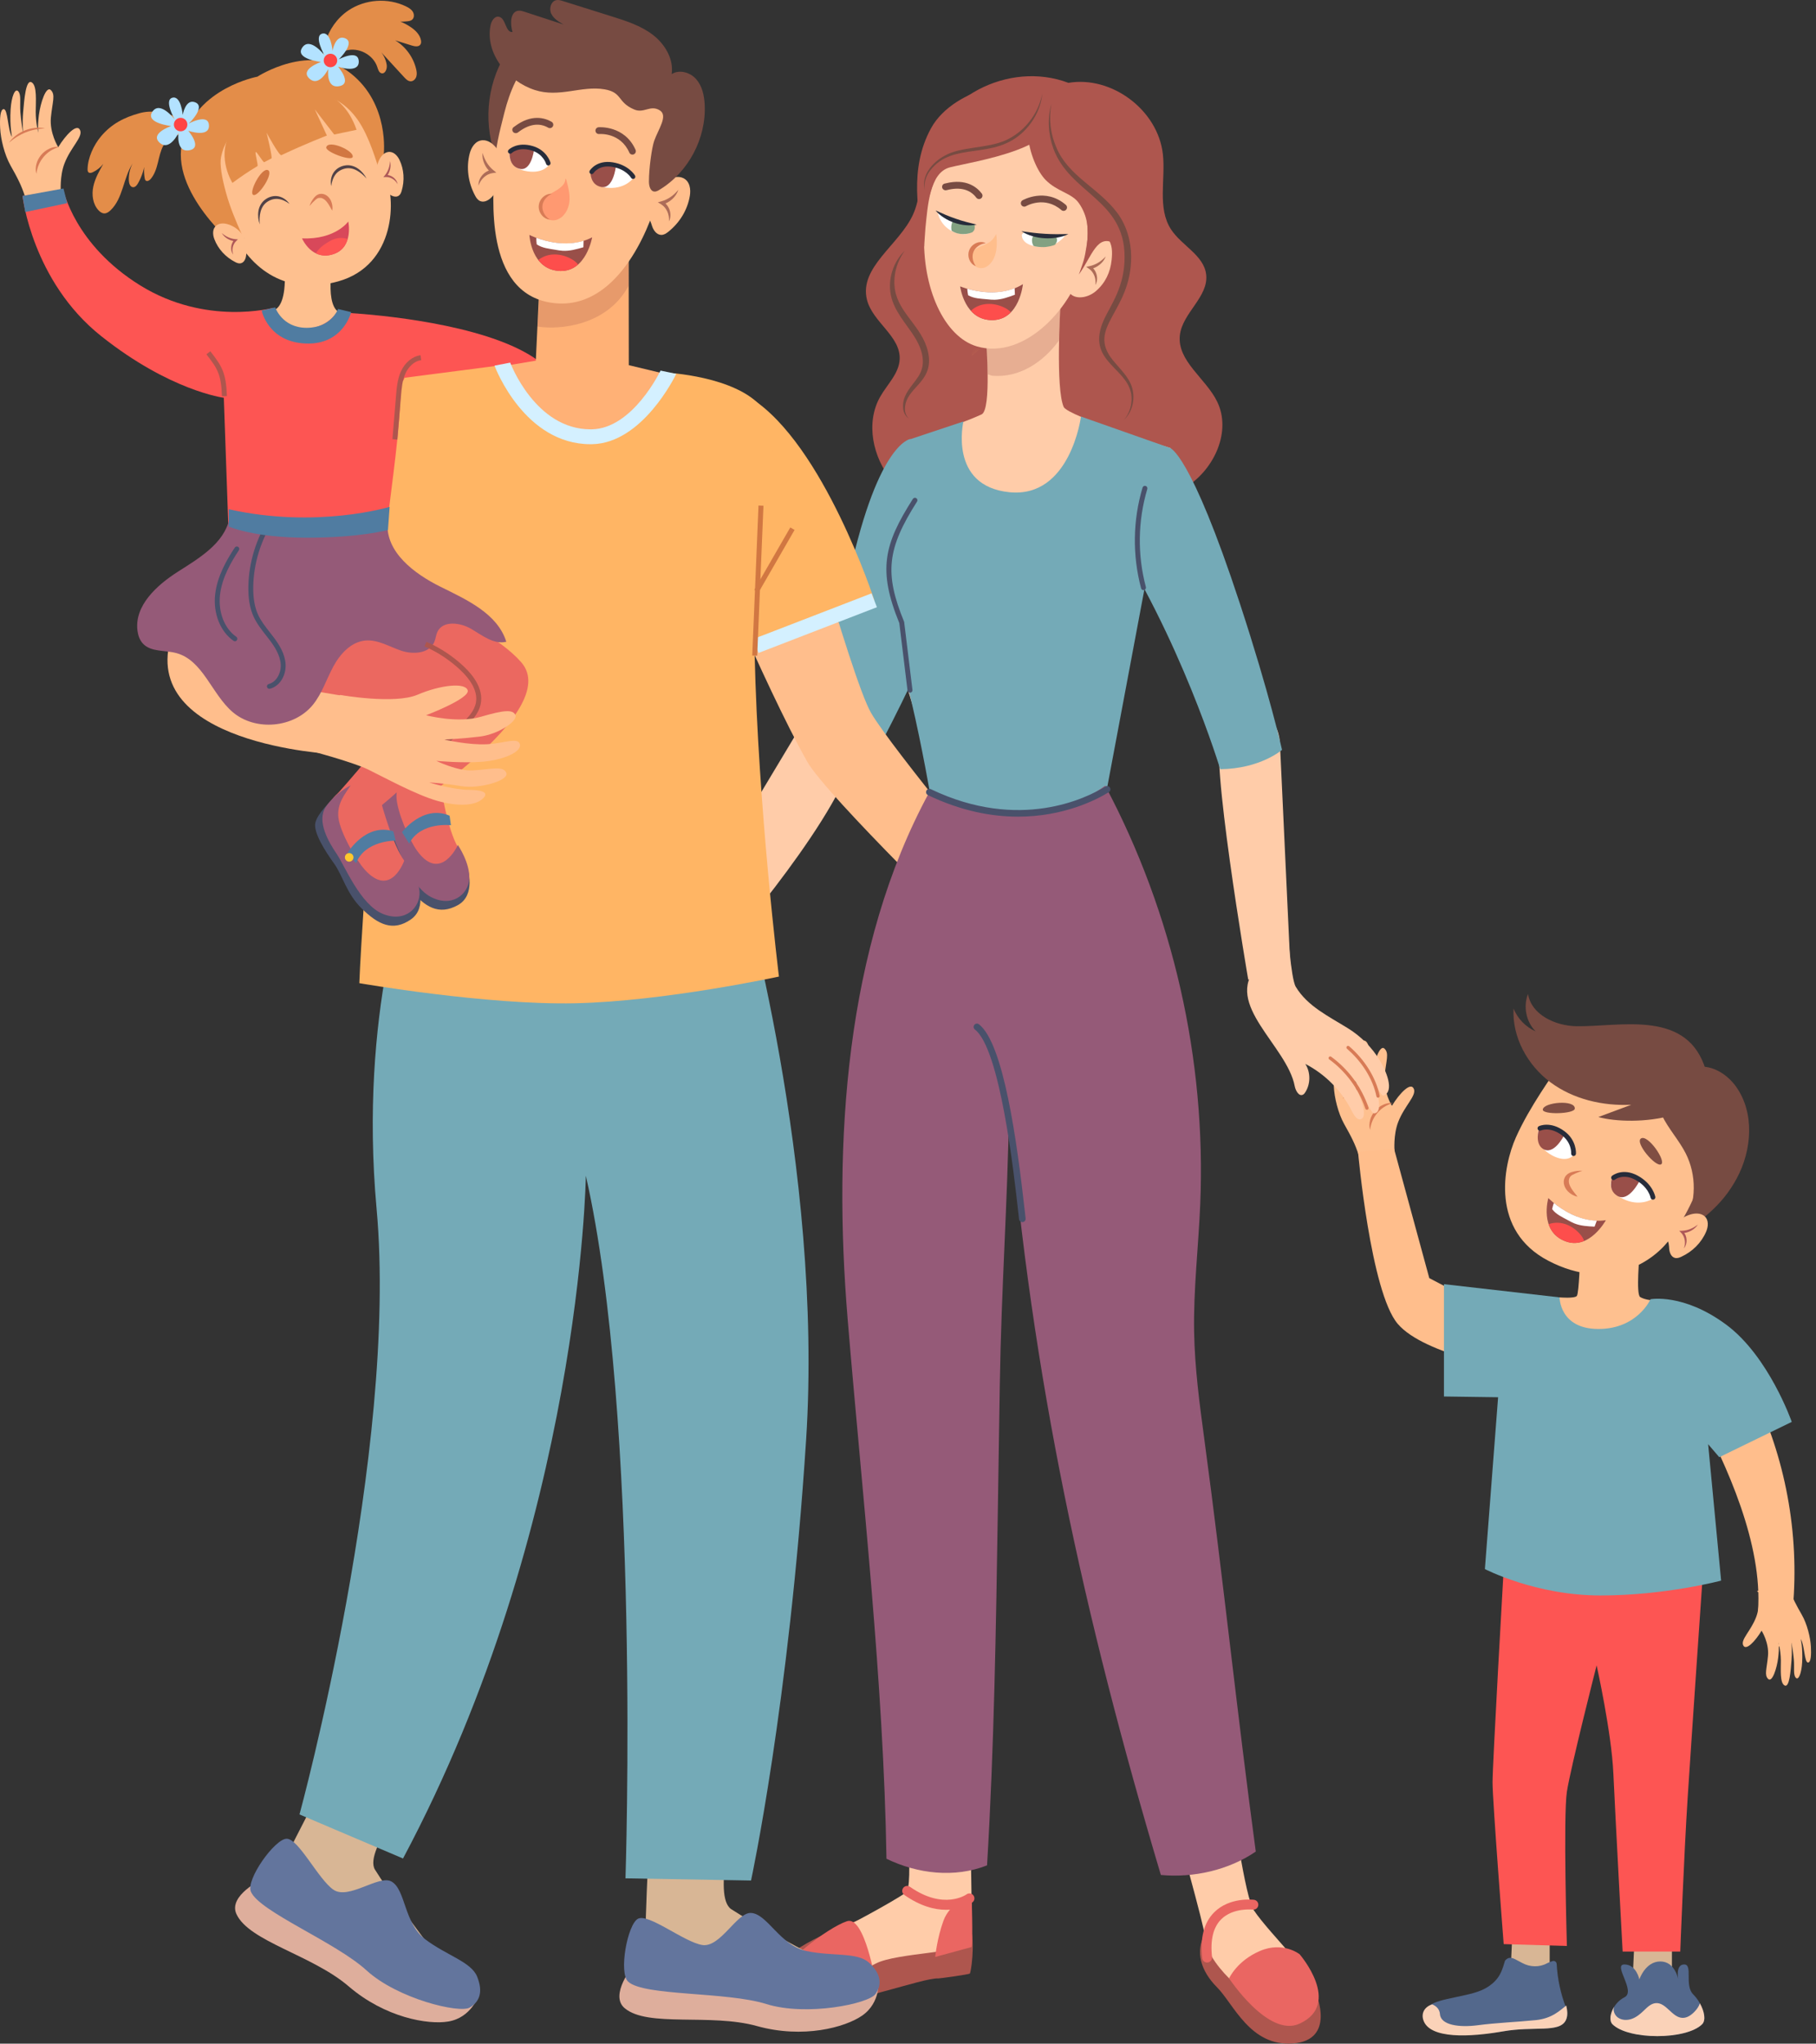 <svg width="311" height="350" viewBox="0 0 311 350" fill="none" xmlns="http://www.w3.org/2000/svg">
<rect x="0" y="0" width="311" height="350" fill="#333333" stroke="none"/>
<path d="M267.088 222.194C267.088 222.194 269.667 222.417 270.044 221.945C270.421 221.474 270.61 215.061 270.61 215.061L280.794 214.778C280.794 214.778 280.135 221.662 280.889 222.134C281.643 222.605 282.964 222.7 282.964 222.7C282.964 222.7 283.152 227.887 274.57 228.358C265.989 228.83 267.088 222.194 267.088 222.194Z" fill="#FEC08F"/>
<path d="M238.822 197.086C238.822 197.086 238.594 194.365 239.449 192.157C240.524 189.379 242.586 187.676 242.138 186.511C241.622 185.169 239.628 187.317 238.374 189.379C238.374 189.379 236.85 186.959 237.119 184.27C237.388 181.581 237.925 180.416 237.119 179.61C236.312 178.803 235.326 181.761 235.058 183.912C234.789 186.063 234.968 186.959 234.968 186.959C234.968 186.959 234.52 185.256 234.52 183.344C234.52 181.543 234.789 178.803 233.803 178.266C232.818 177.728 232.548 181.283 232.369 183.344C232.19 185.405 232.369 187.168 232.369 187.168C232.369 187.168 231.987 184.748 231.891 183.404C231.772 181.731 232.07 180.446 231.533 179.819C230.995 179.192 230.358 180.683 230.218 182.926C230.039 185.794 230.476 187.728 230.457 187.646C229.702 186.375 229.77 182.836 229.023 182.867C228.439 182.89 228.347 184.479 228.426 186.093C228.515 187.945 229.143 190.633 230.218 192.546C231.281 194.435 232.1 195.921 232.728 197.983L238.822 197.086Z" fill="#FEC08F"/>
<path d="M238.526 188.925C237.437 189.218 236.543 189.82 235.867 190.624C235.19 191.427 234.748 192.41 234.642 193.533C234.473 192.99 234.49 192.385 234.642 191.823C234.791 191.256 235.081 190.73 235.456 190.278C235.838 189.833 236.308 189.458 236.842 189.215C237.37 188.97 237.962 188.851 238.526 188.925Z" fill="#D87B56"/>
<path d="M236.111 185.739C234.96 185.782 233.851 185.997 232.81 186.414C231.767 186.825 230.812 187.428 229.944 188.185C230.603 187.233 231.593 186.514 232.678 186.081C233.765 185.654 234.978 185.498 236.111 185.739Z" fill="#D87B56"/>
<path d="M59.658 1.792C62.527 -0.144 66.44 -0.416 69.55 1.105C69.997 1.324 70.447 1.594 70.703 2.021C70.959 2.449 70.954 3.07 70.569 3.385C70.324 3.586 69.989 3.625 69.674 3.656C68.897 3.734 68.035 3.788 67.417 3.311C68.442 3.583 69.423 4.026 70.305 4.617C71.125 5.166 71.901 5.912 72.091 6.881C72.14 7.128 72.144 7.402 72.006 7.614C71.713 8.065 71.034 7.958 70.52 7.797C69.572 7.499 68.623 7.201 67.674 6.904C69.45 7.978 70.77 9.78 71.258 11.797C71.364 12.231 71.431 12.693 71.299 13.119C71.167 13.546 70.789 13.923 70.343 13.924C69.89 13.925 69.528 13.567 69.222 13.233C67.746 11.627 66.269 10.02 64.792 8.413C65.554 9.116 66.069 10.083 66.227 11.108C66.329 11.774 65.975 12.715 65.323 12.544C64.897 12.432 64.754 11.916 64.619 11.496C63.93 9.358 61.385 8.021 59.233 8.666C57.081 9.311 55.692 11.828 56.292 13.992C55.605 11.509 54.935 9.906 55.695 7.3C56.341 5.088 57.742 3.085 59.658 1.792Z" fill="#E38D49"/>
<path d="M23.91 19.379C21.245 20.11 19.09 21.226 17.309 23.34C16.042 24.845 15.042 26.997 14.998 28.964C14.993 29.166 15.013 29.396 15.169 29.525C15.367 29.689 15.664 29.604 15.896 29.494C16.592 29.163 17.212 28.672 17.694 28.07C16.987 29.305 16.271 30.566 15.979 31.959C15.687 33.352 15.884 34.923 16.836 35.981C17.105 36.28 17.458 36.542 17.86 36.55C18.273 36.557 18.64 36.294 18.938 36.009C21.091 33.944 21.103 30.49 22.717 27.981C22.235 28.896 22.01 29.945 22.072 30.977C22.1 31.448 22.303 32.03 22.774 32.064C23.156 32.091 23.442 31.73 23.632 31.398C24.315 30.203 24.735 28.86 24.857 27.489C24.633 28.481 24.606 29.517 24.779 30.518C24.804 30.663 24.839 30.819 24.949 30.917C25.199 31.142 25.592 30.907 25.809 30.649C26.473 29.866 26.79 28.853 27.038 27.857C27.287 26.862 27.488 25.838 27.972 24.933C28.456 24.028 29.288 23.24 30.305 23.108C31.292 22.98 34.536 23.445 34.662 24.471C33.045 20.49 27.779 18.319 23.91 19.379Z" fill="#E38D49"/>
<path d="M219.214 127.687L221.053 167.154L213.763 167.763C213.763 167.763 206.907 127.687 209.229 125.884C219.402 117.983 219.214 127.687 219.214 127.687Z" fill="#FFCCA9"/>
<path d="M215.254 165.598C209.461 171.933 220.404 179.093 221.724 185.998C221.875 186.789 222.455 187.85 223.162 187.465C223.323 187.377 223.437 187.224 223.536 187.069C224.459 185.629 224.462 183.651 223.543 182.208C226.961 183.973 229.795 186.849 231.51 190.293C231.852 190.979 232.452 191.982 233.142 191.648C234.629 190.928 232.063 184.929 229.536 182.782C232.717 184.114 234.421 190.703 235.32 190.678C236.496 190.646 236.219 188.566 235.918 187.429C235.221 184.803 233.849 182.962 231.952 180.409C234.398 182.187 236.195 187.896 236.944 187.618C238.901 186.893 237.342 183.306 236.251 181.528C234.923 179.365 233.09 177.515 230.939 176.168C227.598 174.076 223.931 172.373 221.903 168.993C221.054 167.578 220.488 158.667 220.488 158.667L215.254 165.598Z" fill="#FFCCA9"/>
<path d="M147.502 328.655C147.502 328.655 136.343 332.603 134.145 336.002C132.725 338.2 133.297 342.506 134.993 343.072C139.51 344.578 144.892 342.789 151.522 341.011C155.566 339.927 159.308 338.761 160.729 338.83C160.908 338.839 166.039 338.15 166.102 337.982C166.506 336.905 167.09 330.667 165.819 329.498C164.336 328.133 147.502 328.655 147.502 328.655Z" fill="#AE564E"/>
<path d="M149.829 265.554C149.829 265.554 157.937 322.276 155.131 324.147C152.324 326.017 145.963 329.426 142.221 331.296C138.479 333.167 134.819 336.879 135.997 338.086C138.356 340.503 145.075 338.893 149.983 336.284C153.512 334.408 165.886 334.413 166.354 332.542C166.822 330.671 164.857 262.962 164.857 262.962L149.829 265.554Z" fill="#FFCCA9"/>
<path d="M162.017 327.077C160.103 327.077 157.665 326.493 154.87 324.536C154.486 324.267 154.393 323.738 154.661 323.354C154.93 322.971 155.459 322.877 155.843 323.146C161.639 327.203 165.483 324.465 165.522 324.437C165.899 324.159 166.431 324.239 166.708 324.617C166.986 324.994 166.906 325.525 166.529 325.803C166.414 325.888 164.749 327.077 162.017 327.077Z" fill="#EA6662"/>
<path d="M166.386 333.457C166.669 332.325 166.386 324.407 166.386 324.407C166.386 324.407 162.709 325.821 161.578 328.932C160.447 332.042 160.164 335.154 160.164 335.154L166.386 333.457Z" fill="#EA6662"/>
<path d="M149.983 339.679C149.983 339.679 148.109 328.014 145.05 329.033C141.657 330.165 133.734 336.389 133.58 338.547C133.378 341.382 149.983 339.679 149.983 339.679Z" fill="#EA6662"/>
<path d="M170.545 85.975C176.079 85.283 181.669 86.201 187.238 86.484C192.808 86.767 198.703 86.318 203.363 83.255C208.023 80.192 210.887 73.832 208.459 68.812C206.517 64.793 201.573 61.857 202.059 57.42C202.481 53.582 207.031 50.818 206.559 46.986C206.153 43.696 202.357 42.069 200.549 39.291C198.157 35.615 199.635 30.758 199.148 26.399C198.309 18.884 190.431 12.935 182.973 14.187C172.714 10.317 160.351 16.732 158.169 27.476C157.539 30.579 157.669 33.884 156.353 36.763C153.978 41.963 147.092 45.785 148.472 51.333C149.423 55.162 154.231 57.558 154.075 61.5C153.978 63.953 151.944 65.818 150.733 67.954C148.195 72.432 149.468 78.367 152.753 82.33C156.038 86.294 165.438 86.613 170.545 85.975Z" fill="#AE564E"/>
<path d="M160.076 140.49L188.432 141.146C189.239 116.131 200.523 76.769 200.523 76.769C200.523 76.769 182.864 71.295 182.161 69.691C180.755 66.484 181.587 52.645 181.587 52.645L168.856 58.233C168.856 58.233 169.855 70.172 168.097 70.974C163.422 73.107 155.559 75.49 155.559 75.49C153.218 83.621 149.6 90.952 148.106 99.248C147.894 100.425 147.691 101.632 147.936 102.803C148.249 104.303 149.26 105.588 150.148 106.882C156.078 115.519 159.065 130.34 160.076 140.49Z" fill="#FFCCA9"/>
<path d="M185.124 71.341C185.124 71.341 183.315 85.358 172.858 84.298C162.4 83.238 164.99 72.189 164.99 72.189L155.512 75.349C155.512 75.349 150.781 83.238 148.457 89.599C146.133 95.96 146.502 97.56 151.68 106.36C155.674 113.15 160.076 140.489 160.076 140.489L188.432 141.146L200.523 76.769L185.124 71.341Z" fill="#74AAB7"/>
<path d="M137.137 124.386L115.502 160.444L122.289 164.686C122.289 164.686 142.227 142.202 146.045 129.9C149.863 117.598 137.137 124.386 137.137 124.386Z" fill="#FFCCA9"/>
<path d="M121.211 152.122L127.401 158.9L117.944 168.571L108.714 167.655L121.211 152.122Z" fill="#FFCCA9"/>
<path d="M106.667 177.008C106.161 177.634 105.148 178.295 104.707 177.622C104.607 177.469 104.579 177.281 104.564 177.098C104.43 175.392 105.36 173.646 106.852 172.808C103.005 172.752 99.15 173.95 96.013 176.178C95.388 176.621 94.386 177.222 93.935 176.602C92.963 175.266 98.056 171.188 101.298 170.487C97.864 170.161 93.253 175.166 92.471 174.72C91.45 174.136 92.675 172.434 93.478 171.574C95.331 169.587 97.41 168.611 100.286 167.255C97.291 167.669 92.63 171.481 92.101 170.883C90.718 169.32 94.167 167.266 95.968 166.213C98.159 164.932 100.649 164.166 103.181 163.994C107.113 163.725 111.422 164.788 114.772 162.71C115.163 162.468 115.624 162.175 116.046 162.358C116.394 162.509 121.059 161.33 121.152 161.697C123.27 170.015 111.089 171.542 106.667 177.008Z" fill="#FFCCA9"/>
<path d="M155.842 75.208C155.842 75.208 149.995 75.962 145.015 100.483C141.764 116.491 136.604 125.378 136.604 125.378C136.604 125.378 140.184 134.285 147.074 134.359C147.074 134.359 164.975 102.763 165.25 89.95C165.525 77.135 155.842 75.208 155.842 75.208Z" fill="#74AAB7"/>
<path d="M134.178 73.951C134.178 73.951 145.688 116.094 149.181 122.104C152.674 128.115 173.634 153.358 173.634 153.358L167.812 161.772C167.812 161.772 141.532 136.266 138.238 130.438C130.882 117.424 118.905 88.446 118.905 88.446L134.178 73.951Z" fill="#FFBE8C"/>
<path d="M168.926 170.048C169.168 171.095 169.997 172.481 170.92 171.931C171.13 171.806 171.274 171.596 171.398 171.384C172.557 169.415 172.459 166.776 171.158 164.898C175.809 167.078 179.738 170.769 182.204 175.276C182.695 176.174 183.547 177.481 184.451 177C186.398 175.964 182.666 168.091 179.184 165.355C183.497 166.97 186.108 175.674 187.307 175.595C188.875 175.491 188.398 172.73 187.937 171.229C186.873 167.761 184.947 165.375 182.286 162.066C185.64 164.313 189.009 171.612 189.994 171.203C192.567 170.136 189.626 165.655 188.079 163.338C186.197 160.52 183.656 158.145 180.717 156.459C176.152 153.838 170.357 152.597 167.549 148.145C167.222 147.626 166.838 147.005 166.225 146.978C165.72 146.956 165.308 147.362 164.981 147.749C157.578 156.498 166.811 160.901 168.926 170.048Z" fill="#FFBE8C"/>
<path d="M128.619 68.197C141.067 76.118 149.734 102.801 149.734 102.801L125.551 110.438C125.551 110.438 121.733 92.619 123.006 83.71C124.279 74.8 128.619 68.197 128.619 68.197Z" fill="#FFB564"/>
<path d="M149.259 101.618L128.993 109.45L129.911 111.825L150.176 103.992L149.259 101.618Z" fill="#D4F0FF"/>
<path d="M57.011 129.15C57.011 129.15 23.445 127.506 29.386 108.834C33.025 97.397 43.813 102.893 52.3 106.288C60.787 109.683 63.333 113.927 63.333 113.927L57.011 129.15Z" fill="#FFBE8C"/>
<path d="M59.934 53.612C64.461 53.895 82.454 55.408 91.305 61.168C92.264 61.792 93.292 62.742 93.087 63.868C92.921 64.781 92.003 65.331 91.167 65.734C83.966 69.195 75.962 70.548 68.081 71.863C66.522 72.123 64.655 72.28 63.626 71.079C63.019 70.37 62.898 69.378 62.803 68.45C62.328 63.794 60.409 65.153 59.934 60.497V53.612Z" fill="#FD5553"/>
<path d="M71.928 305.476C71.928 305.476 62.165 316.826 64.21 320.189C66.255 323.551 73.028 332.726 76.063 336.552C79.097 340.377 81.142 343.74 79.196 344.032C77.25 344.324 65.838 337.78 62.572 334.447C59.306 331.115 46.673 324.601 47.102 322.397C47.531 320.192 57.325 301.973 57.325 301.973L71.928 305.476Z" fill="#D8B695"/>
<path d="M81.923 341.828C81.923 341.828 80.708 345.553 76.766 346.212C73.309 346.791 65.965 345.557 59.705 340.183C53.445 334.81 42.659 332.513 40.493 327.813C39.025 324.63 44.916 321.836 44.916 321.836C44.916 321.836 75.773 342.887 81.923 341.828Z" fill="#DEAE9C"/>
<path d="M67.018 322.222C69.485 323.555 69.144 329.347 72.82 332.129C76.496 334.911 80.697 335.985 81.714 338.527C82.731 341.068 82.207 342.777 80.448 343.819C78.691 344.862 68.106 342.331 62.771 337.457C57.436 332.583 44.42 327.4 42.966 323.969C42.091 321.903 47.014 315.001 49.056 314.909C51.098 314.817 54.483 321.825 57.092 323.632C59.701 325.44 64.859 321.055 67.018 322.222Z" fill="#63759D"/>
<path d="M125.979 310.37C125.979 310.37 121.947 324.789 125.224 326.968C128.502 329.146 138.526 334.585 142.896 336.763C147.266 338.942 150.544 341.12 148.905 342.209C147.266 343.298 134.155 342.209 129.785 340.576C125.415 338.942 111.212 338.397 110.666 336.219C110.12 334.04 111.268 313.388 111.268 313.388L125.979 310.37Z" fill="#D8B695"/>
<path d="M126.733 150.43C126.733 150.43 141.067 199.846 138.049 246.621C135.125 291.949 128.619 322.064 128.619 322.064L107.117 321.686C107.117 321.686 109.758 242.848 100.328 201.354C100.328 201.354 99.573 260.955 69.019 318.291L51.29 310.747C51.29 310.747 68.264 248.507 64.492 207.013C61.414 173.15 70.15 150.43 70.15 150.43H126.733Z" fill="#74AAB7"/>
<path d="M93.255 30.003L91.762 61.769L78.182 64.033C78.182 64.033 90.972 81.22 101.707 84.657C112.442 88.095 114.756 64.236 114.756 64.236L107.683 62.539L107.667 44.142L93.255 30.003Z" fill="#FFB176"/>
<path d="M101.46 75.552C90.001 74.138 87.031 62.397 87.031 62.397L69.274 64.702C69.274 64.702 64.963 75.552 65.246 83.474C66.061 106.278 62.017 155.555 61.537 168.38C61.537 168.38 83.277 172.157 98.496 171.824C113.925 171.485 133.397 167.249 133.397 167.249C133.397 167.249 129.832 138.307 129.23 111.906C128.823 94.022 135.251 75.628 130.599 69.894C126.102 64.352 113.966 63.815 113.966 63.815C113.966 63.815 105.49 76.05 101.46 75.552Z" fill="#FFB564"/>
<path d="M101.125 76.075C89.88 76.075 84.885 63.157 84.689 62.618L87.378 62.103C87.42 62.217 91.675 73.529 101.138 73.529C101.208 73.529 101.276 73.529 101.346 73.527C108.362 73.405 113.073 63.569 113.122 63.467L115.809 64.032C115.583 64.51 109.988 75.922 101.391 76.072C101.302 76.074 101.213 76.075 101.125 76.075Z" fill="#D4F0FF"/>
<path d="M150.44 339.057C150.44 339.057 150.918 342.946 147.628 345.214C144.742 347.204 137.567 349.199 129.62 346.986C121.672 344.773 110.93 347.264 106.975 343.925C104.297 341.665 108.448 336.637 108.448 336.637C108.448 336.637 145.319 342.624 150.44 339.057Z" fill="#DEAE9C"/>
<path d="M128.629 327.618C131.429 327.78 133.576 333.17 138.084 334.132C142.593 335.094 146.853 334.286 148.852 336.157C150.85 338.027 151.1 339.797 149.949 341.486C148.799 343.176 138.139 345.37 131.241 343.217C124.344 341.064 110.358 341.888 107.587 339.397C105.918 337.896 107.452 329.558 109.262 328.609C111.072 327.661 117.109 332.572 120.238 333.104C123.367 333.635 126.18 327.477 128.629 327.618Z" fill="#63759D"/>
<path d="M129.899 86.583L128.827 112.266L129.676 112.301L130.747 86.619L129.899 86.583Z" fill="#D17742"/>
<path d="M135.34 90.332L129.18 101.023L129.915 101.446L136.075 90.756L135.34 90.332Z" fill="#D17742"/>
<g opacity="0.24">
<path d="M107.7 48.85L107.37 34.846L92.486 49.149L92.045 55.922C95.936 56.551 104.102 55.718 107.7 48.85Z" fill="#994F49"/>
</g>
<path d="M86.516 9.38C83.266 14.719 82.731 21.62 85.119 27.396C85.321 27.885 85.56 28.388 85.983 28.706C86.407 29.023 87.07 29.084 87.436 28.702C87.669 28.459 87.733 28.104 87.784 27.772C88.215 24.98 88.501 22.142 89.398 19.463C90.354 16.606 92.004 13.985 94.166 11.886L86.516 9.38Z" fill="#774B42"/>
<path d="M111.711 33.527C112.24 32.426 113.135 31.484 114.26 30.839C115.067 30.377 116.146 30.074 117.035 30.514C118.158 31.07 118.321 32.439 118.142 33.527C117.747 35.928 116.414 38.146 114.417 39.722C114.082 39.987 113.688 40.246 113.224 40.231C112.435 40.205 111.915 39.433 111.683 38.751C111.45 38.069 111.272 37.287 110.604 36.876L111.711 33.527Z" fill="#FFBE8C"/>
<path d="M116.173 32.496C115.992 33.096 115.623 33.644 115.15 34.081C114.68 34.523 114.096 34.848 113.467 35.031L113.542 34.504C114.111 34.866 114.521 35.437 114.701 36.059C114.886 36.678 114.853 37.364 114.56 37.909C114.617 37.299 114.507 36.724 114.276 36.216C114.04 35.714 113.685 35.274 113.232 34.997L112.661 34.648L113.307 34.469C113.859 34.317 114.381 34.056 114.862 33.725C115.344 33.39 115.777 32.978 116.173 32.496Z" fill="#AD6C58"/>
<path d="M103.589 6.659C116.071 8.987 116.178 21.702 115.031 25.878C114.322 28.461 113.565 30.262 112.363 34.702C111.216 38.938 105.639 53.586 94.371 51.842C82.847 50.057 84.443 33.596 84.706 28.635C84.894 25.087 85.394 23.183 86.388 19.255C88.187 12.154 92.437 4.579 103.589 6.659Z" fill="#FFBE8C"/>
<path d="M86.32 28.907C86.274 27.687 85.832 26.465 85.058 25.424C84.502 24.678 83.635 23.969 82.644 24.017C81.393 24.077 80.696 25.267 80.425 26.336C79.827 28.694 80.162 31.26 81.362 33.503C81.563 33.88 81.82 34.275 82.252 34.447C82.985 34.739 83.77 34.238 84.256 33.706C84.742 33.175 85.218 32.529 85.995 32.419L86.32 28.907Z" fill="#FFBE8C"/>
<path d="M82.642 26.178C82.812 26.779 83.044 27.33 83.351 27.83C83.66 28.325 84.034 28.773 84.479 29.134L85 29.556L84.337 29.647C83.811 29.719 83.31 29.98 82.893 30.347C82.478 30.719 82.148 31.203 81.956 31.784C81.905 31.168 82.15 30.525 82.567 30.033C82.98 29.534 83.584 29.175 84.251 29.07L84.109 29.584C83.605 29.165 83.201 28.633 82.946 28.04C82.687 27.451 82.567 26.801 82.642 26.178Z" fill="#AD6C58"/>
<path d="M96.831 30.569C96.87 32.962 91.998 33.101 92.496 35.86C92.728 37.149 94.117 38.05 95.359 37.634C96.6 37.217 97.359 35.898 97.507 34.597C97.654 33.296 97.307 31.995 96.964 30.732L96.831 30.569Z" fill="#FF9971"/>
<path d="M105.342 28.288C103.789 27.841 102.224 29.049 101.666 30.565L105.342 28.288Z" fill="white"/>
<path d="M102.08 22.708C102.196 22.872 102.394 22.972 102.608 22.953C102.756 22.941 106.251 22.685 107.776 26.131C107.906 26.425 108.251 26.557 108.545 26.428C108.839 26.297 108.972 25.953 108.842 25.659C106.972 21.436 102.549 21.789 102.505 21.793C102.185 21.822 101.948 22.106 101.978 22.426C101.987 22.531 102.023 22.627 102.08 22.708Z" fill="#774B42"/>
<path d="M94.439 21.879C94.534 21.83 94.617 21.754 94.674 21.654C94.836 21.376 94.741 21.019 94.463 20.858C93.343 20.209 91.028 19.454 88.103 21.676L88.025 21.733C87.743 21.889 87.656 22.234 87.812 22.515C87.967 22.797 88.346 22.881 88.619 22.735C88.647 22.719 88.713 22.675 88.807 22.604C90.603 21.238 92.357 20.984 93.878 21.866C94.057 21.97 94.268 21.968 94.439 21.879Z" fill="#774B42"/>
<path d="M101.287 29.659C101.287 29.659 100.837 31.776 103.869 32.142C106.9 32.509 108.349 30.628 108.349 30.628C108.349 30.628 107.311 28.627 104.85 28.379C102.389 28.132 101.287 29.659 101.287 29.659Z" fill="white"/>
<path d="M93.868 28.409C93.868 28.409 92.757 29.921 89.782 29.234C86.88 28.564 87.258 26.174 87.258 26.174C87.258 26.174 88.729 24.827 91.084 25.581C93.44 26.336 93.868 28.409 93.868 28.409Z" fill="white"/>
<path d="M101.136 29.65C101.136 29.65 101.1 31.634 102.937 32.017C105.037 32.454 105.461 28.567 105.461 28.567C105.461 28.567 103.141 27.722 101.136 29.65Z" fill="#994F49"/>
<path d="M87.262 26.103C87.262 26.103 87.047 28.386 88.929 28.896C90.999 29.457 91.442 25.716 91.442 25.716C91.442 25.716 89.178 24.518 87.262 26.103Z" fill="#994F49"/>
<path d="M101.246 29.811C101.402 29.844 101.567 29.778 101.655 29.636C101.693 29.576 102.576 28.22 104.794 28.565C107.161 28.931 108.047 30.397 108.083 30.459C108.192 30.644 108.429 30.706 108.613 30.599C108.798 30.492 108.862 30.257 108.756 30.071C108.712 29.996 107.661 28.226 104.913 27.798C102.163 27.37 101.04 29.153 100.994 29.229C100.882 29.413 100.94 29.651 101.123 29.763C101.162 29.787 101.203 29.802 101.246 29.811Z" fill="#272C3A"/>
<path d="M93.818 28.331C93.878 28.343 93.941 28.342 94.003 28.325C94.209 28.266 94.329 28.053 94.271 27.847C94.246 27.761 93.654 25.737 91.271 25.026C88.556 24.217 87.155 25.602 87.097 25.662C86.947 25.815 86.949 26.061 87.102 26.211C87.255 26.362 87.501 26.359 87.651 26.206C87.695 26.162 88.802 25.103 91.049 25.77C93.01 26.355 93.503 27.989 93.523 28.058C93.565 28.201 93.682 28.303 93.818 28.331Z" fill="#272C3A"/>
<path d="M91.583 15.414C86.953 13.913 83.093 9.202 83.991 4.418C84.135 3.647 84.651 2.73 85.424 2.865C86.657 3.08 86.523 5.601 87.77 5.482C87.346 4.083 87.365 1.962 88.82 1.829C89.154 1.799 89.483 1.904 89.802 2.008C92.034 2.738 94.267 3.467 96.501 4.196C95.674 3.719 94.797 3.189 94.394 2.324C93.992 1.457 94.359 0.18 95.301 0.018C95.666 -0.044 96.035 0.067 96.388 0.178C99.172 1.053 101.956 1.927 104.74 2.802C107.221 3.581 109.76 4.389 111.82 5.977C113.88 7.565 115.397 10.117 115.027 12.692C116.341 11.847 118.207 12.393 119.234 13.57C120.262 14.746 120.605 16.373 120.682 17.932C120.968 23.715 117.861 29.542 112.901 32.527C112.642 32.683 112.358 32.835 112.058 32.807C111.346 32.74 111.135 31.809 111.134 31.094C111.131 28.779 111.64 25.235 112.034 24.12C112.751 22.093 114.457 19.806 112.986 18.895C111.382 17.902 110.297 19.454 108.646 18.765C105.656 17.518 106.658 15.825 103.503 15.295C99.553 14.632 95.793 16.78 91.583 15.414Z" fill="#774B42"/>
<path d="M90.661 40.232C90.661 40.232 96.484 43.223 101.411 40.644C101.411 40.644 100.405 46.548 95.923 46.408C90.954 46.254 90.661 40.232 90.661 40.232Z" fill="#994F49"/>
<path d="M91.848 40.732C91.848 41.106 91.865 41.479 91.914 41.847C92.887 42.509 94 42.581 95.121 42.78C95.534 42.853 95.948 42.926 96.366 42.95C97.558 43.018 98.744 42.683 99.909 42.347C99.919 41.99 99.942 41.611 99.941 41.236C96.779 42.22 93.536 41.357 91.848 40.732Z" fill="white"/>
<path d="M98.996 45.302C98.715 44.923 98.323 44.627 97.91 44.39C96.879 43.8 95.675 43.479 94.492 43.6C93.656 43.686 92.84 44.009 92.184 44.529C92.966 45.543 94.144 46.352 95.924 46.408C97.219 46.449 98.222 45.983 98.996 45.302Z" fill="#FD4E4C"/>
<path d="M94.514 33.202C94.032 33.402 93.656 33.707 93.375 34.069C93.1 34.433 92.916 34.854 92.888 35.282C92.847 35.708 92.961 36.153 93.174 36.556C93.393 36.959 93.714 37.32 94.157 37.597C93.629 37.573 93.113 37.267 92.767 36.831C92.413 36.398 92.218 35.817 92.261 35.231C92.314 34.644 92.6 34.103 93.02 33.733C93.431 33.359 93.989 33.141 94.514 33.202Z" fill="#D87B56"/>
<path d="M71.82 64.702C52.017 66.415 48.906 100.347 48.906 100.347L78.431 106.237C78.431 106.237 87.56 63.34 71.82 64.702Z" fill="#FFB564"/>
<path d="M49.194 99.281L48.627 101.406L70.694 107.296L71.261 105.172L49.194 99.281Z" fill="#D4F0FF"/>
<path d="M67.07 133.266C67.07 133.266 64.407 135.255 63.872 136.849C63.337 138.444 65.059 141.903 66.317 144.1C67.576 146.296 67.886 149.444 70.223 152.284C72.743 155.347 75.132 156.814 78.393 155.026C81.564 153.287 80.068 148.714 80.068 148.714L67.07 133.266Z" fill="#49516B"/>
<path d="M59.286 98.673C59.286 98.673 81.875 104.976 89.264 113.419C96.653 121.861 67.864 139.957 67.864 139.957L67.9 132.657C67.9 132.657 79.739 119.325 78.977 117.792C78.214 116.258 61.169 114.639 55.178 109.646C49.186 104.654 50.219 99.037 59.286 98.673Z" fill="#EB6860"/>
<path d="M75.431 134.434C75.431 134.434 76.625 142.127 78.413 145.055C80.202 147.984 81.558 151.211 77.766 152.931C73.973 154.652 69.798 148.594 68.046 143.572C66.295 138.55 65.204 135.523 67.07 133.267C68.936 131.01 72.659 130.819 72.659 130.819L75.431 134.434Z" fill="#EB6860"/>
<path d="M71.432 145.705C75.443 151.264 78.414 144.722 78.414 144.722C78.414 144.722 80.502 147.751 80.363 150.476C80.225 153.201 77.329 155.555 73.677 153.554C70.025 151.552 68.111 144.701 66.952 142.538C65.793 140.376 64.073 136.583 65.938 134.327C67.804 132.071 70.565 131.112 70.565 131.112C69.599 132.34 67.841 133.894 67.895 136.425C67.948 138.908 70.038 143.773 71.432 145.705Z" fill="#955A78"/>
<path d="M68.846 142.51C68.846 142.51 72.446 137.731 76.995 139.701L77.224 141.33C77.224 141.33 72.007 140.688 70.072 144.473L68.846 142.51Z" fill="#507CA1"/>
<path d="M10.42 32.911C10.42 32.911 10.193 30.19 11.048 27.982C12.123 25.204 14.184 23.501 13.736 22.336C13.22 20.995 11.227 23.142 9.972 25.204C9.972 25.204 8.449 22.784 8.717 20.095C8.986 17.407 9.524 16.241 8.717 15.435C7.911 14.629 6.925 17.586 6.656 19.737C6.387 21.888 6.567 22.784 6.567 22.784C6.567 22.784 6.119 21.081 6.119 19.169C6.119 17.367 6.387 14.628 5.402 14.09C4.416 13.553 4.147 17.108 3.968 19.169C3.788 21.23 3.968 22.992 3.968 22.992C3.968 22.992 3.586 20.572 3.49 19.229C3.37 17.555 3.669 16.271 3.131 15.644C2.593 15.017 1.957 16.507 1.817 18.751C1.637 21.619 2.074 23.552 2.056 23.471C1.3 22.2 1.369 18.661 0.621 18.691C0.037 18.715 -0.054 20.304 0.024 21.918C0.113 23.77 0.741 26.459 1.817 28.371C2.879 30.26 3.699 31.747 4.326 33.808C4.953 35.869 10.868 33.181 10.868 33.181L10.42 32.911Z" fill="#FEC08F"/>
<path d="M10.126 25.174C9.037 25.466 8.142 26.069 7.466 26.873C6.789 27.676 6.347 28.659 6.241 29.782C6.073 29.239 6.089 28.635 6.242 28.072C6.39 27.505 6.681 26.979 7.055 26.527C7.438 26.081 7.908 25.707 8.441 25.465C8.969 25.218 9.561 25.1 10.126 25.174Z" fill="#D87B56"/>
<path d="M7.71 21.989C6.559 22.033 5.45 22.247 4.41 22.664C3.366 23.075 2.412 23.678 1.543 24.435C2.203 23.483 3.193 22.764 4.278 22.331C5.365 21.904 6.577 21.748 7.71 21.989Z" fill="#D87B56"/>
<path d="M57.247 43.38C57.247 43.38 55.408 51.726 57.954 53.423C57.954 53.423 57.716 57.757 52.876 57.757C48.037 57.757 45.647 53.14 45.647 53.14C45.647 53.14 49.749 54.979 48.575 44.045L57.247 43.38Z" fill="#FEC08F"/>
<path d="M66.116 92.091C66.465 84.777 71.725 58.425 65.992 54.754C65.558 54.475 61.785 54.211 57.954 53.141C57.897 53.125 56.294 56.253 52.296 56.253C48.263 56.253 46.779 52.716 46.779 52.716C46.779 52.716 35.312 55.875 24.02 48.885C12.728 41.895 10.846 32.485 10.846 32.485L3.856 33.561C3.856 33.561 5.491 48.148 17.321 57.558C29.151 66.968 38.33 68.124 38.33 68.124L39.179 92.304C39.179 92.304 49.466 95.299 52.754 95.274C56.2 95.245 66.116 92.091 66.116 92.091Z" fill="#FD5553"/>
<path d="M57.895 52.918C57.895 52.918 56.73 56.144 52.518 56.144C48.306 56.144 47.14 52.649 47.14 52.649L44.81 53.187C44.81 53.187 45.886 58.564 52.338 58.832C58.791 59.101 60.135 53.455 60.135 53.455L57.895 52.918Z" fill="#507CA1"/>
<path d="M10.869 32.284L3.856 33.56L4.326 36.317L11.496 34.793L10.869 32.284Z" fill="#507CA1"/>
<path d="M65.713 26.493C65.713 26.493 66.778 17.854 60.046 12.55C53.22 7.172 44.078 13.132 44.078 13.132C44.078 13.132 33.73 15.03 31.299 23.955C28.868 32.881 40.502 42.337 40.502 42.337L65.713 26.493Z" fill="#E38D49"/>
<path d="M33.314 17.485C35.434 18.161 32.366 21.138 32.366 21.138C32.366 21.138 35.767 19.304 35.784 21.529C35.799 23.639 32.238 22.397 32.238 22.397C32.238 22.397 34.688 25.217 32.544 25.711C30.088 26.278 30.564 22.79 30.564 22.79C30.564 22.79 29.022 25.965 27.347 24.451C25.576 22.85 29.32 21.586 29.32 21.586C29.32 21.586 24.791 21.095 26.093 19.138C27.417 17.151 29.919 20.453 29.919 20.453C29.919 20.453 28.013 17.152 29.515 16.737C31.018 16.323 31.293 19.673 31.293 19.673C31.293 19.673 31.746 16.985 33.314 17.485Z" fill="#B3E2FF"/>
<path d="M32.087 21.251C32.041 20.615 31.489 20.136 30.852 20.182C30.216 20.228 29.738 20.781 29.784 21.416C29.829 22.052 30.382 22.531 31.018 22.485C31.654 22.44 32.133 21.887 32.087 21.251Z" fill="#FF4545"/>
<path d="M44.441 17.818C55.687 12.461 60.575 18.706 61.964 21.272C63.058 23.294 64.291 26.729 65.883 29.858C67.93 33.88 67.801 45.422 57.924 48.188C49.308 50.6 42.938 46.454 39.609 39.15C36.925 33.262 33.501 23.03 44.441 17.818Z" fill="#FEC08F"/>
<path d="M53.007 35.28C53.163 34.777 53.432 34.313 53.763 33.889C53.85 33.783 53.938 33.68 54.052 33.578C54.183 33.471 54.3 33.383 54.451 33.318C54.742 33.177 55.096 33.163 55.413 33.241C56.064 33.416 56.49 33.94 56.709 34.455C56.929 34.981 56.993 35.537 56.895 36.077C56.611 35.607 56.398 35.155 56.12 34.778C55.849 34.401 55.545 34.09 55.194 33.96C55.021 33.886 54.837 33.872 54.639 33.894C54.545 33.905 54.43 33.937 54.35 33.977C54.26 34.03 54.161 34.107 54.068 34.185C53.69 34.506 53.335 34.874 53.007 35.28Z" fill="#D87B56"/>
<path d="M60.402 26.878C60.66 25.798 56.231 23.865 55.876 25.218C55.668 26.012 60.211 27.676 60.402 26.878Z" fill="#D17742"/>
<path d="M45.896 29.141C46.947 29.636 44.235 33.76 43.377 33.386C42.519 33.012 44.788 28.618 45.896 29.141Z" fill="#D17742"/>
<path d="M55.859 15.978C57.659 16.925 59.755 18.477 61.064 22.232L57.234 23.039L53.917 18.743L55.98 23.217C55.98 23.217 52.305 24.623 48.192 26.573C47.825 26.747 45.652 22.725 45.652 22.725C45.652 22.725 46.7 27.023 46.493 27.126C46.083 27.331 45.672 27.548 45.264 27.773C45.066 27.884 43.997 25.933 43.799 26.047C43.603 26.16 44.278 28.336 44.085 28.452C42.497 29.402 41.002 30.433 39.809 31.325C39.809 31.325 37.117 27.119 39.329 22.9C41.541 18.681 50.807 13.321 55.859 15.978Z" fill="#E38D49"/>
<path d="M61.444 20.794C63.204 23.433 64.41 27.375 65.317 30.415C66.179 26.824 64.799 23.068 62.959 19.867C62.027 18.245 60.952 16.672 59.514 15.476C57.455 13.764 54.743 12.932 52.065 12.91C49.387 12.889 46.74 13.637 44.327 14.799C44.845 16.116 45.364 17.434 45.883 18.751C45.615 18.071 53.761 16.168 54.747 16.268C57.633 16.559 59.912 18.499 61.444 20.794Z" fill="#E38D49"/>
<path d="M45.941 18.566C41.998 20.063 38.751 22.706 37.867 26.83C37.584 28.152 37.996 30.439 38.716 33.054C39.365 35.413 40.397 37.885 41.396 40.119C38.801 38.672 37.147 35.95 36.168 33.145C34.831 29.316 34.581 24.965 36.262 21.275C37.943 17.585 40.735 15.753 44.526 14.875L45.941 18.566Z" fill="#E38D49"/>
<path d="M49.571 34.918C48.98 34.466 48.308 34.151 47.634 34.076C46.96 33.996 46.288 34.21 45.73 34.595C45.177 34.979 44.802 35.581 44.625 36.265C44.445 36.947 44.411 37.688 44.484 38.426C44.234 37.725 44.136 36.953 44.251 36.186C44.36 35.424 44.759 34.646 45.424 34.173C46.057 33.691 46.913 33.456 47.707 33.627C48.496 33.8 49.153 34.299 49.571 34.918Z" fill="#514247"/>
<path d="M56.734 31.873C56.571 31.144 56.658 30.324 57.075 29.632C57.495 28.937 58.254 28.476 59.039 28.346C59.84 28.187 60.679 28.431 61.308 28.874C61.945 29.317 62.439 29.918 62.777 30.582C62.291 30.021 61.729 29.538 61.108 29.201C60.489 28.86 59.795 28.72 59.135 28.858C58.473 29 57.855 29.342 57.451 29.887C57.043 30.429 56.81 31.133 56.734 31.873Z" fill="#514247"/>
<g opacity="0.23">
<path d="M41.826 40.926C41.799 40.872 41.774 40.818 41.748 40.764C41.786 40.742 41.815 40.713 41.821 40.671C41.815 40.722 41.8 40.872 41.826 40.926Z" fill="#514247"/>
<path d="M41.823 40.67C41.823 40.67 41.822 40.671 41.822 40.672C41.825 40.652 41.826 40.646 41.823 40.67Z" fill="#514247"/>
</g>
<path d="M41.364 40.014C40.82 39.294 40.035 38.742 39.126 38.439C38.473 38.222 37.648 38.16 37.069 38.609C36.337 39.176 36.418 40.191 36.707 40.952C37.343 42.633 38.632 44.045 40.308 44.895C40.589 45.038 40.912 45.169 41.246 45.089C41.814 44.956 42.077 44.321 42.146 43.793C42.215 43.265 42.23 42.672 42.654 42.277L41.364 40.014Z" fill="#FEC08F"/>
<path d="M37.982 39.918C38.669 40.52 39.486 40.896 40.343 40.963L40.746 40.995L40.453 41.276C39.872 41.832 39.657 42.756 39.94 43.602C39.381 42.875 39.489 41.688 40.204 41.012L40.314 41.325C39.361 41.251 38.448 40.716 37.982 39.918Z" fill="#AD5858"/>
<path d="M64.519 30.108C64.374 29.218 64.518 28.269 64.927 27.402C65.22 26.78 65.745 26.141 66.47 26.032C67.385 25.893 68.062 26.654 68.415 27.388C69.192 29.009 69.322 30.916 68.779 32.715C68.688 33.017 68.559 33.341 68.271 33.528C67.783 33.846 67.141 33.598 66.712 33.284C66.283 32.969 65.844 32.571 65.266 32.605L64.519 30.108Z" fill="#FEC08F"/>
<path d="M66.786 27.596C67.041 28.485 66.797 29.514 66.193 30.255L66.043 29.959C67.026 29.909 67.958 30.65 68.099 31.557C67.682 30.768 66.865 30.285 66.061 30.321L65.656 30.339L65.912 30.026C66.454 29.36 66.747 28.508 66.786 27.596Z" fill="#AD5858"/>
<path d="M58.971 6.51C61.091 7.186 58.023 10.163 58.023 10.163C58.023 10.163 61.425 8.329 61.441 10.554C61.457 12.664 57.895 11.422 57.895 11.422C57.895 11.422 60.345 14.241 58.202 14.736C55.746 15.303 56.221 11.814 56.221 11.814C56.221 11.814 54.679 14.989 53.004 13.476C51.233 11.876 54.977 10.61 54.977 10.61C54.977 10.61 50.448 10.119 51.751 8.163C53.074 6.176 55.576 9.478 55.576 9.478C55.576 9.478 53.671 6.177 55.173 5.762C56.675 5.347 56.95 8.698 56.95 8.698C56.95 8.698 57.403 6.01 58.971 6.51Z" fill="#B3E2FF"/>
<path d="M57.744 10.275C57.698 9.639 57.146 9.161 56.51 9.206C55.874 9.252 55.395 9.805 55.441 10.441C55.487 11.077 56.039 11.555 56.675 11.51C57.312 11.463 57.79 10.911 57.744 10.275Z" fill="#FF4545"/>
<path d="M59.645 37.936C59.645 37.936 57.465 41.065 51.724 40.828C51.724 40.828 53.444 44.856 57.234 43.478C60.574 42.263 59.645 37.936 59.645 37.936Z" fill="#D8485A"/>
<path d="M38.009 67.868C37.874 64.103 37.262 63.144 35.347 60.681L36.018 60.159C38.016 62.731 38.714 63.824 38.857 67.837L38.009 67.868Z" fill="#AE564E"/>
<path d="M56.804 137.023C56.804 137.023 54.367 139.282 54.003 140.924C53.64 142.566 55.718 145.825 57.201 147.876C58.685 149.927 59.327 153.024 61.95 155.601C64.78 158.38 67.312 159.586 70.365 157.463C73.334 155.398 71.362 151.01 71.362 151.01L56.804 137.023Z" fill="#49516B"/>
<path d="M45.617 103.343C45.617 103.343 70.436 107.831 78.599 115.528C86.762 123.225 58.106 143.616 58.106 143.616L57.443 136.346C57.443 136.346 69.747 122.62 68.841 121.166C67.934 119.712 49.019 119.055 42.577 114.659C36.136 110.263 36.627 104.573 45.617 103.343Z" fill="#EB6860"/>
<path d="M65.242 137.3C65.242 137.3 67.242 144.823 69.331 147.546C71.419 150.269 73.109 153.334 69.52 155.446C65.931 157.558 61.138 151.977 58.865 147.168C56.592 142.359 55.187 139.465 56.804 137.023C58.421 134.583 62.102 133.998 62.102 133.998L65.242 137.3Z" fill="#EB6860"/>
<path d="M62.458 148.931C67.034 154.035 69.297 147.216 69.297 147.216C69.297 147.216 71.693 150.007 71.844 152.731C71.994 155.456 69.363 158.103 65.52 156.499C61.677 154.895 59.049 148.285 57.667 146.257C56.286 144.229 54.174 140.64 55.791 138.199C57.407 135.758 60.051 134.513 60.051 134.513C59.22 135.836 57.636 137.568 57.959 140.078C58.274 142.54 60.867 147.157 62.458 148.931Z" fill="#955A78"/>
<path d="M59.548 146.027C59.548 146.027 62.622 140.894 67.354 142.372L67.755 143.968C67.755 143.968 62.499 143.881 60.975 147.85L59.548 146.027Z" fill="#507CA1"/>
<path d="M59.959 146.118C59.562 146.03 59.169 146.28 59.081 146.677C58.993 147.074 59.244 147.466 59.64 147.554C60.037 147.642 60.43 147.392 60.518 146.995C60.606 146.598 60.355 146.206 59.959 146.118Z" fill="#FFC82D"/>
<path d="M66.373 89.516C66.022 94.549 70.917 98.251 75.438 100.49C79.959 102.729 85.201 105.093 86.708 109.908C84.582 110.429 82.602 108.828 80.716 107.717C78.83 106.606 75.862 106.227 74.916 108.201C74.654 108.748 74.617 109.378 74.384 109.937C73.554 111.925 70.763 112.129 68.721 111.444C66.679 110.758 64.709 109.503 62.564 109.7C60.115 109.926 58.241 112.002 57.074 114.166C55.906 116.33 55.159 118.748 53.618 120.665C50.389 124.681 43.728 125.293 39.821 121.932C36.227 118.839 34.755 113.061 30.173 111.843C28.229 111.326 25.856 111.697 24.481 110.229C23.926 109.638 23.649 108.831 23.544 108.027C22.988 103.735 26.829 100.229 30.479 97.903C34.129 95.576 38.349 93.087 39.285 88.861L66.373 89.516Z" fill="#955A78"/>
<path d="M46.129 117.968C45.943 117.968 45.773 117.843 45.724 117.655C45.667 117.432 45.801 117.204 46.024 117.146C47.417 116.785 48.161 115.158 48.076 113.794C47.976 112.2 47.028 110.751 46.213 109.667C45.995 109.376 45.769 109.088 45.544 108.801C44.77 107.813 43.97 106.792 43.433 105.613C42.789 104.202 42.496 102.498 42.535 100.406C42.611 96.31 43.888 92.166 46.131 88.737C46.257 88.544 46.517 88.49 46.709 88.616C46.903 88.743 46.957 89.002 46.83 89.195C44.672 92.494 43.443 96.481 43.37 100.422C43.334 102.386 43.603 103.971 44.193 105.267C44.689 106.355 45.458 107.336 46.201 108.285C46.43 108.577 46.659 108.869 46.881 109.165C47.765 110.342 48.795 111.927 48.909 113.742C49.014 115.421 48.112 117.468 46.233 117.955C46.199 117.964 46.164 117.968 46.129 117.968Z" fill="#49516B"/>
<path d="M40.231 109.824C40.149 109.824 40.066 109.799 39.992 109.749C37.709 108.16 36.475 105.028 36.849 101.769C37.204 98.665 38.833 95.868 40.212 93.777C40.339 93.584 40.598 93.53 40.791 93.658C40.984 93.785 41.037 94.044 40.909 94.237C39.581 96.25 38.014 98.936 37.679 101.864C37.34 104.821 38.435 107.647 40.47 109.062C40.659 109.194 40.706 109.454 40.574 109.644C40.493 109.761 40.363 109.824 40.231 109.824Z" fill="#49516B"/>
<path d="M66.725 86.807C66.725 86.807 54.239 90.606 39.179 87.212V90.181C39.179 90.181 43.421 92.091 52.542 92.091C61.663 92.091 66.442 90.768 66.442 90.768L66.725 86.807Z" fill="#507CA1"/>
<path d="M225.398 341.482C225.398 341.482 228.793 349.403 221.437 349.969C214.081 350.535 211.252 343.179 208.423 340.35C205.594 337.521 204.704 334.194 206.281 331.331C207.857 328.468 215.213 330.731 215.213 330.731L225.398 341.482Z" fill="#AE564E"/>
<g opacity="0.49">
<mask id="mask0_947_7220" style="mask-type:luminance" maskUnits="userSpaceOnUse" x="166" y="57" width="14" height="10">
<path d="M166.161 66.75C166.161 66.75 173.899 67.992 179.173 62.769L179.594 57.234L166.392 60.951L166.161 66.75Z" fill="white"/>
</mask>
<g mask="url(#mask0_947_7220)">
<path d="M176.346 68.385L178.557 66.607L178.223 68.686L176.346 68.385Z" fill="#C77D4F"/>
</g>
<mask id="mask1_947_7220" style="mask-type:luminance" maskUnits="userSpaceOnUse" x="166" y="57" width="14" height="10">
<path d="M166.161 66.75C166.161 66.75 173.899 67.992 179.173 62.769L179.594 57.234L166.392 60.951L166.161 66.75Z" fill="white"/>
</mask>
<g mask="url(#mask1_947_7220)">
<path d="M172.44 56.086L166.393 60.947L167.305 55.261L172.44 56.086Z" fill="#DE8B58"/>
</g>
</g>
<g opacity="0.24">
<path d="M169.951 64.351C169.736 64.332 169.352 64.138 169.139 64.103C169.032 62.15 168.644 57.667 168.644 57.667L181.622 52.61C181.622 52.61 181.423 55.244 181.339 58.339C178.593 62.109 174.499 64.74 169.951 64.351Z" fill="#994F49"/>
</g>
<path d="M186.675 41.419C186.763 40.13 188.801 39.871 189.667 40.831C190.532 41.791 190.504 43.239 190.372 44.525C190.154 46.637 189.304 48.437 187.706 49.835C186.107 51.232 183.444 51.475 182.784 49.457L186.675 41.419Z" fill="#FFCCA9"/>
<path d="M174.971 23.966C164.438 22.074 158.737 28.027 158.271 39.931C157.904 49.316 161.686 57.691 167.317 59.332C175.444 61.702 183.994 52.584 185.805 44.142C188.24 32.789 180.453 24.952 174.971 23.966Z" fill="#FFCCA9"/>
<path d="M175.122 35.316C175.298 35.415 175.521 35.421 175.708 35.312C175.836 35.236 178.898 33.501 181.765 35.971C182.009 36.183 182.379 36.155 182.59 35.91C182.801 35.666 182.774 35.296 182.529 35.085C179.015 32.057 175.153 34.281 175.114 34.303C174.836 34.467 174.743 34.826 174.908 35.105C174.961 35.196 175.036 35.267 175.122 35.316Z" fill="#774B42"/>
<path d="M167.715 34.09C167.822 34.082 167.928 34.045 168.02 33.975C168.279 33.782 168.332 33.415 168.139 33.156C167.359 32.116 165.518 30.506 161.94 31.406L161.846 31.428C161.524 31.461 161.308 31.745 161.341 32.067C161.373 32.388 161.69 32.615 161.999 32.588C162.032 32.584 162.11 32.569 162.226 32.54C164.423 31.986 166.143 32.443 167.201 33.857C167.326 34.024 167.522 34.105 167.715 34.09Z" fill="#774B42"/>
<path d="M174.997 40.179C174.997 40.179 174.74 41.929 177.787 42.254C180.835 42.58 182.326 40.447 182.326 40.447C182.326 40.447 181.093 39.031 178.62 38.813C176.148 38.595 174.997 40.179 174.997 40.179Z" fill="white"/>
<path d="M184.767 47.011C185.637 44.525 185.712 44.463 186.116 41.899C186.522 39.324 186.258 36.925 184.762 34.79C183.54 33.045 181.087 32.854 179.081 30.83C176.228 27.952 173.527 17.913 180.175 17.608C183.605 17.451 187.634 18.96 190.074 21.622C192.514 24.284 193.403 28.74 192.558 32.251C191.909 34.948 192.34 39.364 190.971 41.776C187.919 39.901 187.06 43.779 184.767 47.011Z" fill="#AE564E"/>
<path d="M158.258 42.268C157.318 36.741 155.595 28.934 159.471 21.915C163.355 14.883 176.862 11.543 180.032 18.416C183.202 25.287 166.747 27.625 162.687 28.66C159.202 29.548 158.881 35.227 158.482 39.082L158.258 42.268Z" fill="#AE564E"/>
<path d="M178.498 16.06C178.277 18.338 177.214 20.598 175.385 22.439C170.175 27.629 163.242 24.071 159.308 29.19C158.588 30.105 158.195 31.293 158.365 32.485C157.749 30.085 159.614 27.83 161.815 26.643C164.543 25.091 169.016 25.447 172.183 24.047C175.337 22.647 177.796 19.616 178.498 16.06Z" fill="#774B42"/>
<path d="M176.916 40.427C177.289 40.254 177.79 39.709 178.197 39.767C178.567 39.82 178.919 39.97 179.289 40.023C179.759 40.09 180.342 40.174 180.778 40.363C181.131 41.065 181.12 41.296 180.667 41.93C180.462 42.033 179.465 42.319 178.722 42.319C178.081 42.319 177.37 42.27 176.989 42.107C176.684 41.538 176.643 41.019 176.916 40.427Z" fill="#82A182"/>
<path d="M189.366 43.918C188.975 44.339 188.554 44.694 188.094 44.975C187.633 45.252 187.139 45.462 186.623 45.572L186.019 45.7L186.525 46.052C186.926 46.332 187.228 46.755 187.415 47.23C187.599 47.709 187.668 48.244 187.582 48.801C187.881 48.317 187.95 47.688 187.814 47.11C187.683 46.528 187.339 45.98 186.836 45.615L186.738 46.096C187.326 45.963 187.88 45.696 188.338 45.317C188.797 44.943 189.167 44.459 189.366 43.918Z" fill="#AD6C58"/>
<path d="M170.601 40.082C170.601 40.082 171.14 43.154 169.819 44.878C168.497 46.602 167.022 45.823 166.582 45.173C166.141 44.523 166.145 43.039 167.542 42.39C169.254 41.594 169.822 41.557 170.601 40.082Z" fill="#FFBE8C"/>
<path d="M183.646 39.768C183.646 39.768 181.676 40.738 178.608 40.36C175.539 39.981 174.008 39.118 174.008 39.118C174.008 39.118 174.931 36.527 178.153 37.432C181.375 38.337 183.646 39.768 183.646 39.768Z" fill="#FFCCA9"/>
<path d="M182.972 40.086C182.347 40.407 181.664 40.587 180.976 40.698C180.287 40.809 179.585 40.848 178.886 40.802C178.188 40.763 177.492 40.648 176.822 40.447C176.149 40.263 175.504 39.971 174.915 39.598C175.614 39.672 176.274 39.795 176.942 39.864C177.605 39.95 178.268 39.999 178.93 40.041C180.26 40.13 181.583 40.113 182.972 40.086Z" fill="#272C3A"/>
<path d="M166.84 38.818C166.84 38.818 166.586 40.698 163.871 39.913C161.156 39.127 160.644 36.61 160.644 36.61C160.644 36.61 162.202 35.731 164.389 36.411C166.576 37.09 166.84 38.818 166.84 38.818Z" fill="white"/>
<path d="M166.911 38.5C166.655 38.205 166.31 37.837 165.942 37.746C165.607 37.663 165.254 37.677 164.919 37.594C164.494 37.489 163.966 37.359 163.528 37.379C162.976 37.906 162.809 38.756 162.968 39.509C163.402 39.816 163.976 40.056 164.86 40.091C165.451 40.115 166.027 39.985 166.522 39.773C166.985 39.353 166.933 39.148 166.911 38.5Z" fill="#82A182"/>
<path d="M159.762 35.506C159.762 35.506 161.095 37.112 163.848 37.856C166.6 38.599 168.215 38.342 168.215 38.342C168.215 38.342 168.352 35.599 165.281 35.291C162.21 34.984 159.762 35.506 159.762 35.506Z" fill="#FFCCA9"/>
<path d="M160.224 36.043C161.397 36.572 162.513 37.065 163.678 37.457C164.254 37.664 164.841 37.84 165.437 38.001C166.033 38.173 166.64 38.291 167.269 38.466C166.637 38.596 165.98 38.636 165.337 38.563C164.688 38.512 164.053 38.356 163.438 38.149C162.826 37.932 162.234 37.658 161.689 37.306C161.145 36.959 160.631 36.551 160.224 36.043Z" fill="#272C3A"/>
<path d="M200.354 76.717C200.354 76.717 203.796 77.329 212.364 103.445C217.456 118.966 219.554 128.42 219.554 128.42C219.554 128.42 215.859 131.663 208.969 131.736C208.969 131.736 202.179 109.103 189.501 89.949C182.426 79.262 200.354 76.717 200.354 76.717Z" fill="#74AAB7"/>
<path d="M155.841 118.635C155.63 118.635 155.447 118.477 155.42 118.262L154.013 106.719C150.293 97.6 151.39 93.211 156.332 85.448C156.459 85.25 156.721 85.193 156.918 85.317C157.116 85.443 157.174 85.705 157.048 85.903C151.905 93.981 151.447 98.206 154.82 106.45L154.848 106.559L156.263 118.158C156.291 118.391 156.126 118.603 155.893 118.631C155.876 118.634 155.858 118.635 155.841 118.635Z" fill="#49516B"/>
<path d="M189.076 269.046C189.076 269.046 206.281 328.992 206.281 331.331C206.281 333.67 208.152 336.476 210.49 338.815C212.829 341.153 216.345 344.311 218.608 345.443C223.229 347.753 224.462 343.353 225.398 341.482C226.333 339.611 217.506 331.331 214.7 327.122C211.893 322.912 206.176 270.601 206.176 270.601L189.076 269.046Z" fill="#FFCCA9"/>
<path d="M151.813 318.339C157.191 320.937 163.48 321.656 169.038 319.469C170.248 299.266 170.566 279.021 170.883 258.784C170.995 251.602 171.108 244.42 171.22 237.238C171.485 220.305 172.551 206.439 172.817 189.505C176.635 235.723 185.572 276.665 198.804 321.112C204.411 321.635 210.411 320.285 215.059 317.105C211.746 292.49 209.573 271.184 206.259 246.571C205.434 240.443 204.608 234.3 204.499 228.118C204.37 220.805 205.245 213.514 205.548 206.205C206.577 181.447 200.897 156.441 189.272 134.557C180.132 141.179 169.381 140.614 159.158 135.664C144.692 162.23 142.663 195.764 145.165 225.91C147.668 256.056 151.331 288.093 151.813 318.339Z" fill="#955A78"/>
<path d="M175.079 209.308C174.796 209.308 174.551 209.095 174.518 208.806L174.395 207.708C173.622 200.771 171.27 179.661 166.959 176.32C166.712 176.128 166.667 175.772 166.858 175.525C167.05 175.279 167.405 175.234 167.652 175.425C171.855 178.683 174.155 195.338 175.519 207.583L175.642 208.679C175.678 208.989 175.455 209.27 175.144 209.305C175.123 209.307 175.101 209.308 175.079 209.308Z" fill="#49516B"/>
<path d="M174.342 139.864C169.854 139.864 164.634 138.916 158.913 136.174C158.632 136.039 158.513 135.701 158.648 135.419C158.783 135.137 159.121 135.018 159.403 135.153C174.619 142.447 186.138 136.653 189.306 134.703C189.572 134.539 189.92 134.622 190.084 134.889C190.248 135.155 190.165 135.503 189.899 135.667C187.805 136.956 182.197 139.864 174.342 139.864Z" fill="#49516B"/>
<path d="M222.568 334.692C222.568 334.692 219.739 332.428 215.779 334.126C211.818 335.823 210.49 338.815 210.49 338.815C210.49 338.815 217.205 349.05 222.569 346.574C229.924 343.179 222.568 334.692 222.568 334.692Z" fill="#EA6662"/>
<path d="M206.724 336.107C206.297 336.107 205.93 335.786 205.882 335.352C205.495 331.872 206.197 329.222 207.966 327.478C210.601 324.878 214.584 325.341 214.752 325.363C215.217 325.421 215.547 325.845 215.488 326.31C215.431 326.774 215.006 327.105 214.543 327.047C214.511 327.043 211.19 326.671 209.148 328.694C207.774 330.056 207.242 332.233 207.568 335.164C207.62 335.63 207.284 336.049 206.819 336.101C206.787 336.105 206.756 336.107 206.724 336.107Z" fill="#EA6662"/>
<path d="M168.805 41.646C168.293 41.713 167.871 41.894 167.515 42.142C167.162 42.392 166.89 42.719 166.734 43.079C166.58 43.44 166.527 43.861 166.586 44.29C166.649 44.719 166.805 45.15 167.107 45.57C166.606 45.413 166.198 44.97 166 44.452C165.797 43.933 165.78 43.315 166.019 42.769C166.254 42.223 166.716 41.812 167.233 41.605C167.746 41.396 168.348 41.389 168.805 41.646Z" fill="#D87B56"/>
<path d="M310.126 281.998C310.038 280.43 309.49 278.158 308.568 276.546C307.656 274.953 306.953 273.7 306.409 271.958C305.865 270.217 300.873 272.531 300.873 272.531L301.254 272.755C301.254 272.755 301.464 275.058 300.754 276.933C299.861 279.292 298.126 280.747 298.513 281.731C298.957 282.861 300.626 281.039 301.676 279.288C301.68 279.288 301.683 279.287 301.688 279.287C301.742 279.374 302.983 281.368 302.777 283.596C302.566 285.875 302.118 286.864 302.806 287.542C303.494 288.22 304.31 285.71 304.525 283.887C304.628 283.012 304.644 282.388 304.634 281.97C304.665 281.967 304.697 281.964 304.728 281.961C304.84 282.533 304.976 283.416 304.983 284.364C304.995 285.889 304.784 288.211 305.622 288.66C306.46 289.109 306.666 286.097 306.805 284.351C306.908 283.042 306.843 281.877 306.804 281.375C306.81 281.373 306.816 281.37 306.822 281.367C306.914 281.948 307.138 283.402 307.209 284.297C307.32 285.713 307.076 286.802 307.535 287.33C307.994 287.858 308.524 286.592 308.629 284.691C308.763 282.262 308.381 280.627 308.396 280.696C309.044 281.767 309.008 284.764 309.64 284.734C310.135 284.711 310.202 283.365 310.126 281.998ZM304.614 281.583C304.599 281.4 304.581 281.306 304.581 281.306C304.581 281.306 304.607 281.402 304.645 281.57L304.614 281.583Z" fill="#FFBE8C"/>
<path d="M307.038 275.382C308.177 262.639 305.762 249.598 300.135 238.108C297.514 239.091 293.053 240.007 290.432 240.99C295.836 251.084 301.861 264.465 301.07 275.887C304.326 276.601 303.783 274.668 307.038 275.382Z" fill="#FFBE8C"/>
<path d="M259.733 226.72L244.775 218.898L238.735 196.718L232.573 197.297C232.573 197.297 234.726 221.267 239.363 226.72C244.001 232.173 259.733 234.641 259.733 234.641V226.72Z" fill="#FFBE8C"/>
<path d="M259.167 327.437L258.601 339.885L265.391 340.451V324.608L259.167 327.437Z" fill="#D8B695"/>
<path d="M280.102 328.003L279.537 340.452L286.327 341.017V325.174L280.102 328.003Z" fill="#D8B695"/>
<path d="M291.572 270.254C291.572 270.254 289.662 297.944 289.026 307.81C288.389 317.677 287.753 334.227 287.753 334.227H277.886C277.886 334.227 276.613 310.675 276.295 303.673C275.977 296.67 273.43 285.213 273.43 285.213C273.43 285.213 268.974 302.718 268.338 306.856C267.701 310.993 268.338 333.273 268.338 333.273L257.516 332.954C257.516 332.954 255.606 308.447 255.606 305.264C255.606 302.082 257.516 268.663 257.516 268.663L291.572 270.254Z" fill="#FD5553"/>
<path d="M266.588 336.354C266.726 338.911 267.265 341.438 268.182 343.812C268.395 344.365 268.47 344.974 268.317 345.555C267.576 348.368 263.08 346.89 257.357 347.903C251.957 348.858 244.142 348.511 243.97 345.813C243.78 342.842 246.086 342.774 251.015 341.665C253.094 341.197 254.71 340.668 256.077 339.232C256.959 338.305 257.303 337.297 257.743 335.794C258.064 335.428 258.491 335.043 259.466 335.537C259.883 335.747 260.29 335.97 260.7 336.192C262.014 336.902 263.629 336.964 264.959 336.23C265.256 336.067 265.579 335.951 265.907 335.857C266.243 335.761 266.57 336.006 266.588 336.354Z" fill="#53688C"/>
<path d="M268.233 343.474C267.225 344.224 265.877 345.69 262.996 345.974C259.595 346.31 256.294 346.425 253.064 346.85C249.912 347.264 246.748 346.841 246.602 344.957C246.53 344.017 245.889 343.527 245.265 343.272C244.03 343.671 243.385 344.682 243.726 345.874C244.711 349.315 251.956 348.857 257.356 347.902C262.756 346.947 267.063 348.209 268.155 345.992C268.502 345.288 268.453 344.412 268.233 343.474Z" fill="#FAD2B8"/>
<path d="M280.749 338.996C280.749 338.996 281.773 335.925 284.333 335.925C286.892 335.925 287.404 338.996 287.404 338.996C287.404 338.996 286.892 336.437 288.428 336.437C289.964 336.437 288.428 340.02 289.964 341.556C291.5 343.092 292.445 345.73 291.5 346.675C288.785 349.39 278.857 349.39 276.142 346.675C275.251 345.784 276.142 343.091 278.19 342.068C280.238 341.044 276.142 336.437 278.19 336.437C280.237 336.437 280.749 338.996 280.749 338.996Z" fill="#53688C"/>
<path d="M286.816 212.159C291.327 209.009 294.847 206.629 297.446 201.78C300.045 196.93 300.502 190.598 297.317 186.112C295.675 183.8 292.752 182.066 290.037 182.886C289.176 192.27 285.682 202.242 281.707 210.786C282.315 211.102 286.208 211.843 286.816 212.159Z" fill="#774B42"/>
<path d="M284.274 183.437C272.028 176.321 269.09 179.136 267.319 181.942C265.924 184.154 261.968 189.482 259.603 194.803C257.389 199.779 255.279 210.778 265.173 215.929C275.521 221.318 283.22 216.065 286.04 212.111C288.848 208.174 299.261 192.147 284.274 183.437Z" fill="#FEC08F"/>
<path d="M270.99 200.519C270.422 200.691 269.883 200.908 269.383 201.171C268.841 201.399 268.689 201.851 268.666 202.262C268.653 202.687 268.851 203.14 269.134 203.585C269.411 204.041 269.798 204.457 270.172 204.957C269.561 204.831 269.004 204.525 268.541 204.07C268.092 203.619 267.723 202.946 267.815 202.186C267.862 201.816 268.034 201.45 268.307 201.205C268.439 201.072 268.583 200.987 268.75 200.895C268.907 200.818 269.053 200.77 269.201 200.723C269.789 200.554 270.393 200.469 270.99 200.519Z" fill="#D87B56"/>
<path d="M264.213 190.023C264.324 188.766 269.798 188.279 269.692 189.866C269.63 190.797 264.131 190.953 264.213 190.023Z" fill="#804E43"/>
<path d="M281.034 194.975C279.918 195.682 283.561 199.952 284.476 199.408C285.391 198.865 282.21 194.228 281.034 194.975Z" fill="#804E43"/>
<path d="M284.612 191.006C285.717 193.321 287.537 195.255 288.695 197.546C290.566 201.251 290.519 205.814 288.57 209.486C292.502 206.369 294.667 201.273 294.138 196.378C293.777 193.039 291.592 187.649 288.134 186.102C283.888 184.203 282.784 187.174 284.612 191.006Z" fill="#774B42"/>
<path d="M270.012 175.757C266.389 175.703 262.259 173.811 261.681 170.233C260.831 172.369 261.356 174.984 262.966 176.625C261.274 175.875 259.895 174.446 259.205 172.728C258.943 177.616 261.579 182.415 265.502 185.342C269.424 188.269 274.479 189.44 279.367 189.202C277.488 189.904 275.609 190.606 273.73 191.307C279.571 192.95 295.443 191.876 291.783 182.255C288.259 172.991 277.257 175.865 270.012 175.757Z" fill="#774B42"/>
<path d="M286.936 209.657C287.589 208.866 288.508 208.277 289.555 207.977C290.307 207.762 291.247 207.732 291.884 208.269C292.688 208.948 292.546 210.098 292.181 210.949C291.377 212.828 289.844 214.369 287.899 215.253C287.572 215.402 287.198 215.534 286.823 215.428C286.185 215.248 285.916 214.514 285.864 213.911C285.811 213.308 285.823 212.635 285.36 212.165L286.936 209.657Z" fill="#FEC08F"/>
<path d="M290.782 209.712C290.214 210.597 289.151 211.16 288.064 211.198L288.205 210.848C288.591 211.251 288.808 211.789 288.835 212.326C288.87 212.862 288.708 213.408 288.379 213.803C288.567 213.327 288.597 212.828 288.517 212.362C288.432 211.898 288.229 211.459 287.909 211.135L287.58 210.802L288.049 210.785C289.026 210.75 289.974 210.363 290.782 209.712Z" fill="#AD5858"/>
<path d="M265.161 205.183C265.161 205.183 269.62 209.808 275.014 208.974C275.014 208.974 272.207 214.139 268.089 212.588C263.523 210.868 265.161 205.183 265.161 205.183Z" fill="#994F49"/>
<path d="M266.104 206.024C265.986 206.371 265.883 206.723 265.812 207.081C266.505 208.004 267.516 208.424 268.495 208.964C268.855 209.163 269.216 209.362 269.597 209.517C270.682 209.958 271.89 210.023 273.079 210.08C273.2 209.752 273.342 209.407 273.46 209.059C270.212 208.971 267.473 207.14 266.104 206.024Z" fill="white"/>
<path d="M271.293 212.536C271.153 212.094 270.883 211.695 270.574 211.345C269.804 210.468 268.787 209.789 267.651 209.526C266.847 209.341 265.986 209.383 265.212 209.657C265.616 210.847 266.454 211.972 268.089 212.588C269.279 213.036 270.358 212.922 271.293 212.536Z" fill="#FD4E4C"/>
<path d="M276.021 202.065C276.021 202.065 275.008 203.848 277.888 205.293C280.768 206.738 282.878 205.388 282.878 205.388C282.878 205.388 282.561 203.03 280.205 201.906C277.85 200.782 276.021 202.065 276.021 202.065Z" fill="white"/>
<path d="M269.289 198.017C269.289 198.017 268.019 199.324 265.31 197.58C262.667 195.879 263.522 193.439 263.522 193.439C263.522 193.439 265.463 192.626 267.533 194.216C269.604 195.806 269.289 198.017 269.289 198.017Z" fill="white"/>
<path d="M276.064 201.843C276.064 201.843 275.284 203.768 276.972 204.804C278.902 205.987 280.745 202.309 280.745 202.309C280.745 202.309 278.744 200.643 276.064 201.843Z" fill="#994F49"/>
<path d="M263.552 193.369C263.552 193.369 262.79 195.787 264.21 196.737C266.091 197.997 267.84 194.476 267.84 194.476C267.84 194.476 266.02 192.479 263.552 193.369Z" fill="#994F49"/>
<path d="M276.116 202.042C276.259 202.13 276.446 202.124 276.585 202.014C276.643 201.968 278.004 200.936 280.084 202.071C282.304 203.279 282.66 205.051 282.674 205.125C282.716 205.347 282.93 205.495 283.151 205.454C283.373 205.413 283.521 205.202 283.481 204.98C283.465 204.89 283.053 202.757 280.476 201.351C277.898 199.945 276.146 201.315 276.073 201.373C275.897 201.515 275.869 201.773 276.011 201.949C276.041 201.988 276.077 202.019 276.116 202.042Z" fill="#272C3A"/>
<path d="M269.268 197.922C269.322 197.956 269.385 197.977 269.453 197.982C269.678 197.997 269.874 197.828 269.89 197.603C269.897 197.509 270.03 195.287 267.917 193.731C265.51 191.959 263.624 192.834 263.545 192.873C263.342 192.971 263.256 193.216 263.355 193.42C263.453 193.624 263.699 193.709 263.902 193.61C263.961 193.583 265.438 192.926 267.431 194.391C269.17 195.671 269.077 197.469 269.072 197.545C269.062 197.703 269.142 197.845 269.268 197.922Z" fill="#272C3A"/>
<path d="M267.088 222.194C267.088 222.194 267.065 227.604 273.749 227.604C280.432 227.604 282.66 222.512 282.66 222.512C282.66 222.512 288.28 221.438 295.601 226.849C302.921 232.259 306.849 243.518 306.849 243.518L294.436 249.565L292.527 247.337L294.752 270.7C294.752 270.7 285.239 273.247 274.099 273.247C262.96 273.247 254.295 268.72 254.295 268.72L256.558 239.297L247.284 239.168V219.93L267.088 222.194Z" fill="#74AAB7"/>
<path d="M164.43 49.046C164.43 49.046 170.457 51.601 175.18 48.667C175.18 48.667 174.61 54.63 170.131 54.819C165.163 55.029 164.43 49.046 164.43 49.046Z" fill="#994F49"/>
<path d="M165.65 49.457C165.678 49.83 165.722 50.2 165.798 50.564C166.816 51.153 167.932 51.143 169.065 51.259C169.482 51.302 169.9 51.344 170.319 51.337C171.512 51.318 172.671 50.896 173.808 50.476C173.791 50.12 173.787 49.739 173.758 49.366C170.677 50.58 167.379 49.957 165.65 49.457Z" fill="white"/>
<path d="M173.114 53.49C172.806 53.133 172.394 52.866 171.965 52.661C170.893 52.147 169.668 51.916 168.498 52.123C167.67 52.27 166.88 52.653 166.264 53.219C167.117 54.173 168.352 54.894 170.131 54.819C171.425 54.764 172.392 54.226 173.114 53.49Z" fill="#FD4E4C"/>
<path d="M195.828 101.069C195.64 101.069 195.469 100.944 195.418 100.754C193.913 95.09 193.999 89.127 195.667 83.508C195.734 83.284 195.969 83.155 196.194 83.222C196.419 83.289 196.547 83.525 196.48 83.75C194.856 89.218 194.773 95.023 196.238 100.536C196.298 100.763 196.163 100.995 195.937 101.055C195.901 101.065 195.865 101.069 195.828 101.069Z" fill="#49516B"/>
<path d="M180.054 17.795C179.593 20.326 179.889 22.959 180.913 25.262C182.951 30.171 188.095 32.154 191.31 36.419C192.935 38.578 193.702 41.305 193.72 43.962C193.741 53.51 185.969 56.004 190.594 61.698C191.756 63.15 193.409 64.613 193.91 66.497C194.425 68.403 193.927 70.528 192.468 71.944C193.309 70.967 193.756 69.706 193.787 68.456C193.935 62.894 185.534 62.296 189.13 54.59C190.192 52.293 192.638 49.084 192.589 43.971C192.589 34.186 183.245 33.169 180.401 25.467C179.51 23.002 179.343 20.276 180.054 17.795Z" fill="#774B42"/>
<path d="M154.921 42.973C153.359 45.136 152.774 47.901 153.422 50.341C154.472 54.184 158.398 56.452 159.04 60.892C159.689 65.596 155.141 66.35 154.977 69.904C154.951 70.534 155.136 71.2 155.627 71.669C155.058 71.299 154.723 70.61 154.663 69.915C154.443 67.565 156.282 66.047 157.252 64.511C158.712 62.322 157.974 59.814 156.547 57.59C155.259 55.527 153.085 53.252 152.566 50.541C152.003 47.762 152.992 44.832 154.921 42.973Z" fill="#774B42"/>
<path d="M59.539 40.935C58.746 40.676 57.703 40.611 56.54 41.258C54.921 42.157 54.333 42.941 54.118 43.394C54.782 43.715 55.585 43.876 56.544 43.676C56.548 43.675 56.551 43.674 56.554 43.673C56.773 43.627 57 43.563 57.234 43.478C58.6 42.981 59.245 41.964 59.539 40.935Z" fill="#FD5553"/>
<path d="M72.68 131.245L72.093 130.632L78.845 124.175C80.136 122.94 81.227 121.8 81.499 120.352C81.903 118.207 80.328 116.174 78.936 114.846C77.109 113.104 75.009 111.708 72.695 110.698L73.035 109.92C75.44 110.97 77.623 112.421 79.522 114.232C81.066 115.704 82.807 117.989 82.333 120.509C81.989 122.342 80.511 123.756 79.432 124.788L72.68 131.245Z" fill="#AE564E"/>
<path d="M58.242 119.019C58.242 119.019 67.578 120.662 71.49 118.985C75.401 117.309 79.705 116.835 80.097 118.237C80.488 119.64 72.969 122.495 72.969 122.495C72.969 122.495 78.362 123.928 82.37 122.752C86.378 121.576 87.879 121.485 88.273 122.488C88.667 123.491 85.352 125.771 82.149 126.152C78.945 126.532 76.064 126.657 76.064 126.657C76.064 126.657 80.239 127.641 83.441 127.46C86.421 127.292 88.75 126.192 89.043 127.494C89.335 128.796 86.126 130.177 82.623 130.456C79.121 130.735 74.722 130.308 74.722 130.308C74.722 130.308 78.368 132.09 80.914 131.946C84.116 131.766 86.221 131.078 86.713 132.382C87.205 133.685 82.095 135.154 78.997 134.636C75.9 134.117 73.514 134.014 73.514 134.014C73.514 134.014 77.56 135.26 80.361 135.277C82.794 135.292 83.858 135.798 82.551 136.891C81.244 137.983 78.442 138.166 74.848 137.144C71.253 136.122 65.74 133.107 63.048 131.791C60.355 130.474 52.486 128.396 52.486 128.396L58.242 119.019Z" fill="#FFBE8C"/>
<path d="M68.052 75.281L67.206 75.212L67.823 67.778C67.933 66.451 68.058 64.948 68.659 63.615C69.35 62.081 70.638 61.018 72.021 60.841L72.129 61.683C70.823 61.85 69.88 62.971 69.433 63.964C68.892 65.164 68.779 66.528 68.669 67.848L68.052 75.281Z" fill="#AE564E"/>
<path d="M234.092 190.062C233.974 190.062 233.863 189.988 233.824 189.869C232.7 186.514 230.504 183.519 227.641 181.437C227.514 181.345 227.486 181.168 227.578 181.042C227.67 180.915 227.847 180.887 227.973 180.98C230.93 183.13 233.199 186.223 234.36 189.69C234.41 189.838 234.33 189.998 234.181 190.048C234.152 190.057 234.122 190.062 234.092 190.062Z" fill="#D87B56"/>
<path d="M236 187.996C235.868 187.996 235.751 187.903 235.723 187.769C235.121 184.828 233.282 181.855 230.68 179.616C230.562 179.514 230.549 179.336 230.65 179.217C230.752 179.098 230.931 179.085 231.049 179.187C233.745 181.507 235.65 184.594 236.277 187.656C236.309 187.809 236.21 187.958 236.057 187.99C236.038 187.994 236.019 187.996 236 187.996Z" fill="#D87B56"/>
<path d="M290.228 344.494C289.669 345.083 288.946 345.613 288.135 345.588C286.347 345.533 285.354 342.93 283.569 343.059C282.715 343.121 282.064 343.809 281.446 344.401C280.862 344.961 280.216 345.484 279.454 345.756C278.692 346.028 277.793 346.017 277.124 345.563C276.656 345.245 276.367 344.708 276.335 344.147C276.334 344.123 276.373 343.918 276.433 343.7C275.729 344.827 275.578 346.111 276.141 346.675C278.856 349.39 288.785 349.39 291.5 346.675C292.171 346.003 291.885 344.475 291.113 343.096C290.953 343.612 290.606 344.096 290.228 344.494Z" fill="#FAD2B8"/>
<path d="M276.815 343.262C276.807 343.243 276.801 343.223 276.792 343.204C276.79 343.207 276.788 343.209 276.786 343.212C276.796 343.227 276.806 343.24 276.815 343.262Z" fill="#FAD2B8"/>
</svg>
